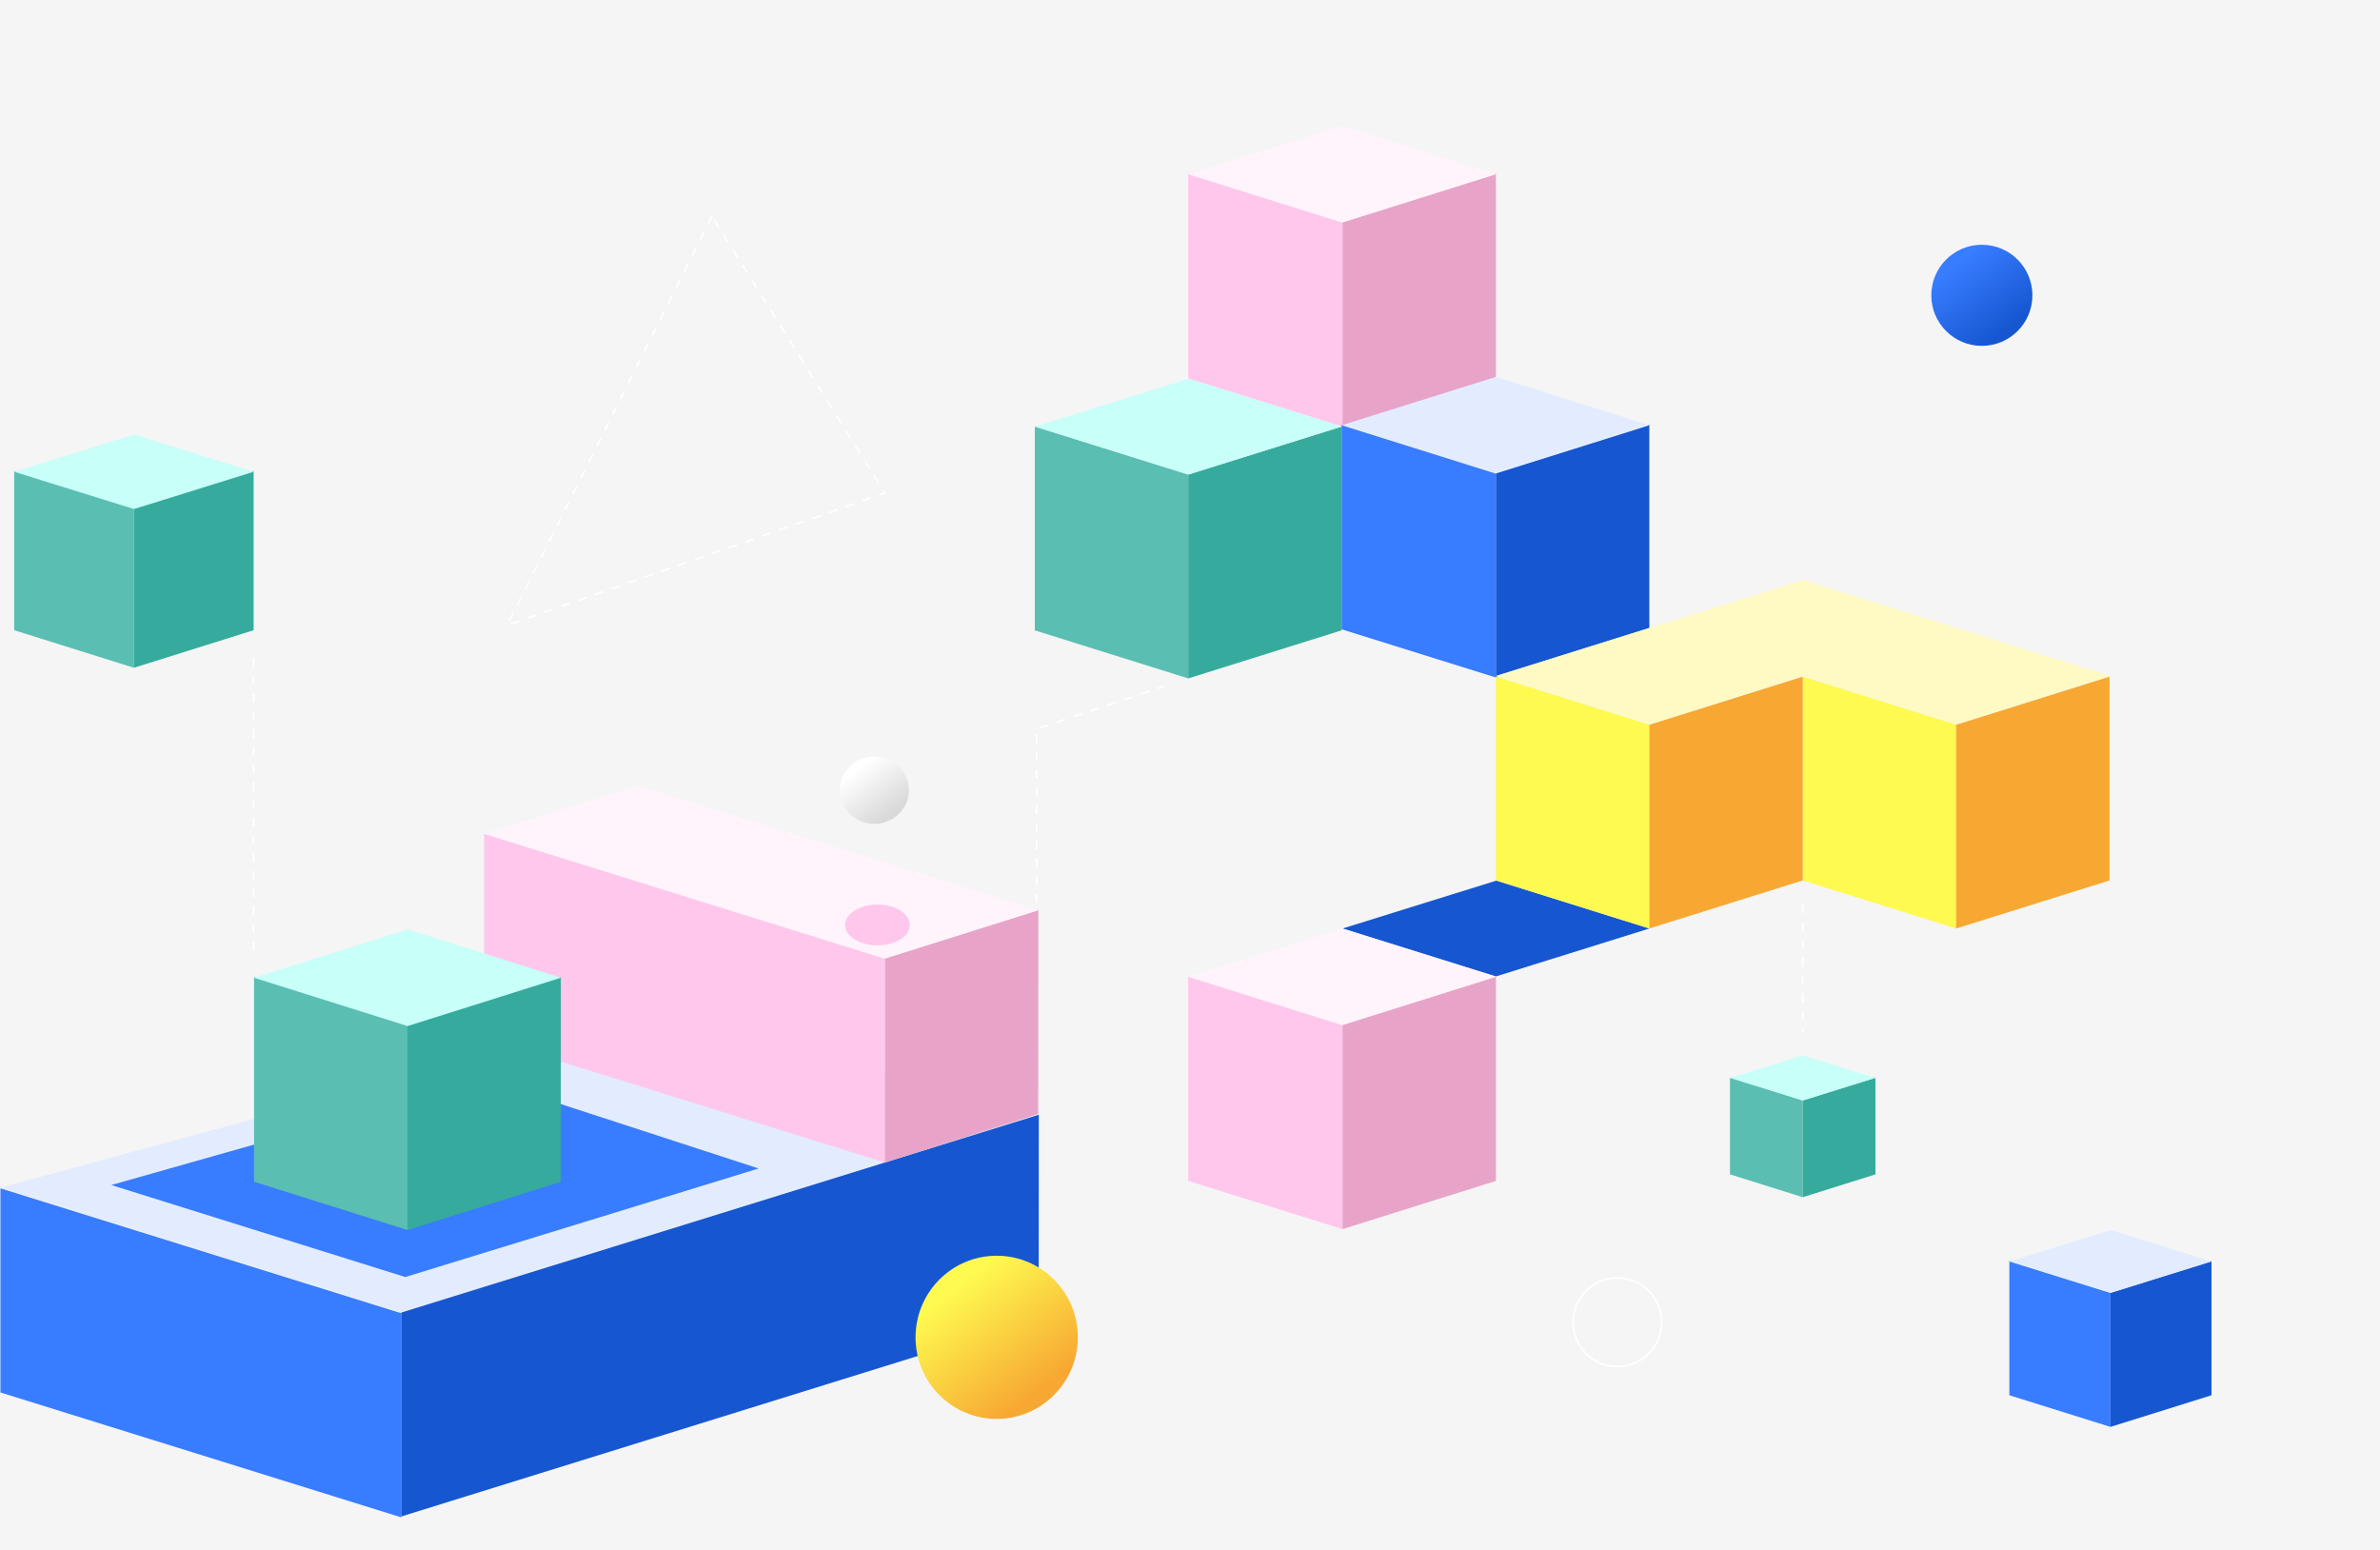 <svg width="2684" height="1748" viewBox="0 0 2684 1748" fill="none" xmlns="http://www.w3.org/2000/svg">
<rect width="2684" height="1748" fill="#F5F5F5"/>
<g id="Hero 1">
<path id="Vector" d="M452.216 1480L0.5 1339.25L730.396 1141L1171.5 1256.78L452.216 1480Z" fill="#E3ECFF"/>
<path id="Vector_2" d="M457.036 1440L125.5 1336.28L546.491 1217L855.5 1317.6L457.036 1440Z" fill="#387CFF"/>
<path id="Vector_3" d="M0.5 1340L452.5 1480.83V1711L0.5 1570.17V1340Z" fill="#387CFF"/>
<path id="Vector_4" d="M1171.5 1257L452.5 1480.07V1710L1171.34 1486.69L1171.5 1257Z" fill="#1656D1"/>
<g id="Group5">
<path id="Vector_5" d="M1167 481L1340 535.198V765L1167 710.802V481Z" fill="#5ABEB2"/>
<path id="Vector_6" d="M1513 481L1340 535.198V765L1513 710.802V481Z" fill="#36AB9D"/>
<path id="Vector_7" d="M1340.1 535L1167 481.015L1340.49 427L1513 481.015L1340.1 535Z" fill="#C8FFF8"/>
</g>
<path id="Vector_8" d="M1687.1 1101L1514 1047.01L1687.49 993L1860 1047.01L1687.1 1101Z" fill="#1656D1"/>
<g id="Group4">
<path id="Vector_9" d="M1340 196L1514 250.389V481L1340 426.611V196Z" fill="#FFC7EC"/>
<path id="Vector_10" d="M1687 196L1514 250.389V481L1687 426.611V196Z" fill="#E7A4C8"/>
<path id="Vector_11" d="M1513.6 251L1340 196.515L1513.99 142L1687 196.515L1513.6 251Z" fill="#FFF4FB"/>
</g>
<g id="Group7">
<path id="Vector_12" d="M1340 1101L1514 1155.39V1386L1340 1331.61V1101Z" fill="#FFC7EC"/>
<path id="Vector_13" d="M1687 1101L1514 1155.39V1386L1687 1331.61V1101Z" fill="#E7A4C8"/>
<path id="Vector_14" d="M1513.6 1156L1340 1101.51L1513.99 1047L1687 1101.51L1513.6 1156Z" fill="#FFF4FB"/>
</g>
<g id="Group8">
<path id="Vector_15" d="M1951 1215L2033 1240.76V1350L1951 1324.24V1215Z" fill="#5ABEB2"/>
<path id="Vector_16" d="M2115 1215L2033 1240.76V1350L2115 1324.24V1215Z" fill="#36AB9D"/>
<path id="Vector_17" d="M2033.05 1241L1951 1215.51L2033.23 1190L2115 1215.51L2033.05 1241Z" fill="#C8FFF8"/>
</g>
<g id="Group6">
<path id="Vector_18" d="M1513 479L1687 533.389V764L1513 709.611V479Z" fill="#387CFF"/>
<path id="Vector_19" d="M1860 479L1687 533.389V764L1860 709.611V479Z" fill="#1656D1"/>
<path id="Vector_20" d="M1686.6 534L1513 479.515L1686.99 425L1860 479.515L1686.6 534Z" fill="#E3ECFF"/>
</g>
<g id="Group9">
<path id="Vector_21" d="M1687 763L1860 817.198V1047L1687 992.802V763Z" fill="#FEFA50"/>
<path id="Vector_22" d="M2033 763L2206 817.198V1047L2033 992.802V763Z" fill="#FEFA50"/>
<path id="Vector_23" d="M2033 763L1860 817.198V1047L2033 992.802V763Z" fill="#F7A832"/>
<path id="Vector_24" d="M2379 763L2206 817.198V1047L2379 992.802V763Z" fill="#F7A832"/>
<path id="Vector_25" d="M1860.1 817L1687 762.515L1860.49 708L2033 762.515L1860.1 817Z" fill="#FFF9C4"/>
<path id="Vector_26" d="M2206.1 817L2033 762.515L2206.49 708L2379 762.515L2206.1 817Z" fill="#FFF9C4"/>
<path id="Vector_27" d="M2380 762.178L2033.01 654L1687 762.178L2033.01 763L2380 762.178Z" fill="#FFF9C4"/>
</g>
<path id="yellow-circle" d="M1124 1600C1174.53 1600 1215.5 1558.81 1215.5 1508C1215.5 1457.19 1174.53 1416 1124 1416C1073.47 1416 1032.5 1457.19 1032.5 1508C1032.5 1558.81 1073.47 1600 1124 1600Z" fill="url(#paint0_linear_0_1)"/>
<path id="circle" d="M2235 390C2266.48 390 2292 364.48 2292 333C2292 301.52 2266.48 276 2235 276C2203.52 276 2178 301.52 2178 333C2178 364.48 2203.52 390 2235 390Z" fill="url(#paint1_linear_0_1)"/>
<path id="white-circle" d="M986 929C1007.54 929 1025 911.987 1025 891C1025 870.013 1007.54 853 986 853C964.461 853 947 870.013 947 891C947 911.987 964.461 929 986 929Z" fill="url(#paint2_linear_0_1)"/>
<g id="Group 10">
<path id="Vector_28" d="M546 940L998 1080.73V1311L546 1170.27V940Z" fill="#FFC7EC"/>
<path id="Vector_29" d="M1171 1026L998 1080.61V1311L1170.84 1256.15L1171 1026Z" fill="#E7A4C8"/>
<path id="Vector_30" d="M997.652 1081L546 940.236L719.675 886L1171 1026.45L997.652 1081Z" fill="#FFF4FB"/>
<path id="Vector_31" d="M989.5 1066C1009.66 1066 1026 1055.7 1026 1043C1026 1030.3 1009.66 1020 989.5 1020C969.342 1020 953 1030.3 953 1043C953 1055.7 969.342 1066 989.5 1066Z" fill="#FFC7EC"/>
</g>
<path id="Vector_32" d="M2033 1020V1164" stroke="white" stroke-width="2" stroke-dasharray="10 10"/>
<g id="Group2">
<path id="Vector_33" d="M16 531L151 573.366V753L16 710.634V531Z" fill="#5ABEB2"/>
<path id="Vector_34" d="M286 531L151 573.366V753L286 710.634V531Z" fill="#36AB9D"/>
<path id="Vector_35" d="M151.076 574L16 532.011L151.382 490L286 532.011L151.076 574Z" fill="#C8FFF8"/>
<path id="Vector_36" d="M286 742V1071" stroke="white" stroke-width="2" stroke-dasharray="10 10"/>
</g>
<path id="triangle1" d="M802.841 244L572 705L998 555.96L802.841 244Z" stroke="white" stroke-width="2" stroke-dasharray="10 10"/>
<g id="Group1">
<path id="Vector_37" d="M2266 1422L2380 1457.69V1609L2266 1573.31V1422Z" fill="#387CFF"/>
<path id="Vector_38" d="M2494 1422L2380 1457.69V1609L2494 1573.31V1422Z" fill="#1656D1"/>
<path id="Vector_39" d="M2380.06 1458L2266 1422.51L2380.32 1387L2494 1422.51L2380.06 1458Z" fill="#E3ECFF"/>
</g>
<path id="Vector_40" d="M1824 1541C1851.61 1541 1874 1518.61 1874 1491C1874 1463.39 1851.61 1441 1824 1441C1796.39 1441 1774 1463.39 1774 1491C1774 1518.61 1796.39 1541 1824 1541Z" stroke="white" stroke-width="2"/>
<path id="Vector_41" d="M1169 1018V822L1312.5 774" stroke="white" stroke-width="2" stroke-dasharray="10 10"/>
<g id="Group3">
<path id="Vector_42" d="M286.5 1102L459.5 1156.39V1387L286.5 1332.61V1102Z" fill="#5ABEB2"/>
<path id="Vector_43" d="M632.5 1102L459.5 1156.39V1387L632.5 1332.61V1102Z" fill="#36AB9D"/>
<path id="Vector_44" d="M459.598 1157L286.5 1102.51L459.99 1048L632.5 1102.51L459.598 1157Z" fill="#C8FFF8"/>
</g>
</g>
<defs>
<linearGradient id="paint0_linear_0_1" x1="1124" y1="1416" x2="1216.12" y2="1533.77" gradientUnits="userSpaceOnUse">
<stop stop-color="#FEFA50"/>
<stop offset="1" stop-color="#F7A832"/>
</linearGradient>
<linearGradient id="paint1_linear_0_1" x1="2235" y1="276" x2="2292" y2="349.269" gradientUnits="userSpaceOnUse">
<stop stop-color="#387CFF"/>
<stop offset="1" stop-color="#1656D1"/>
</linearGradient>
<linearGradient id="paint2_linear_0_1" x1="986" y1="853" x2="1023.75" y2="902.797" gradientUnits="userSpaceOnUse">
<stop stop-color="white"/>
<stop offset="1" stop-color="#D9D9D9"/>
</linearGradient>
</defs>
</svg>
